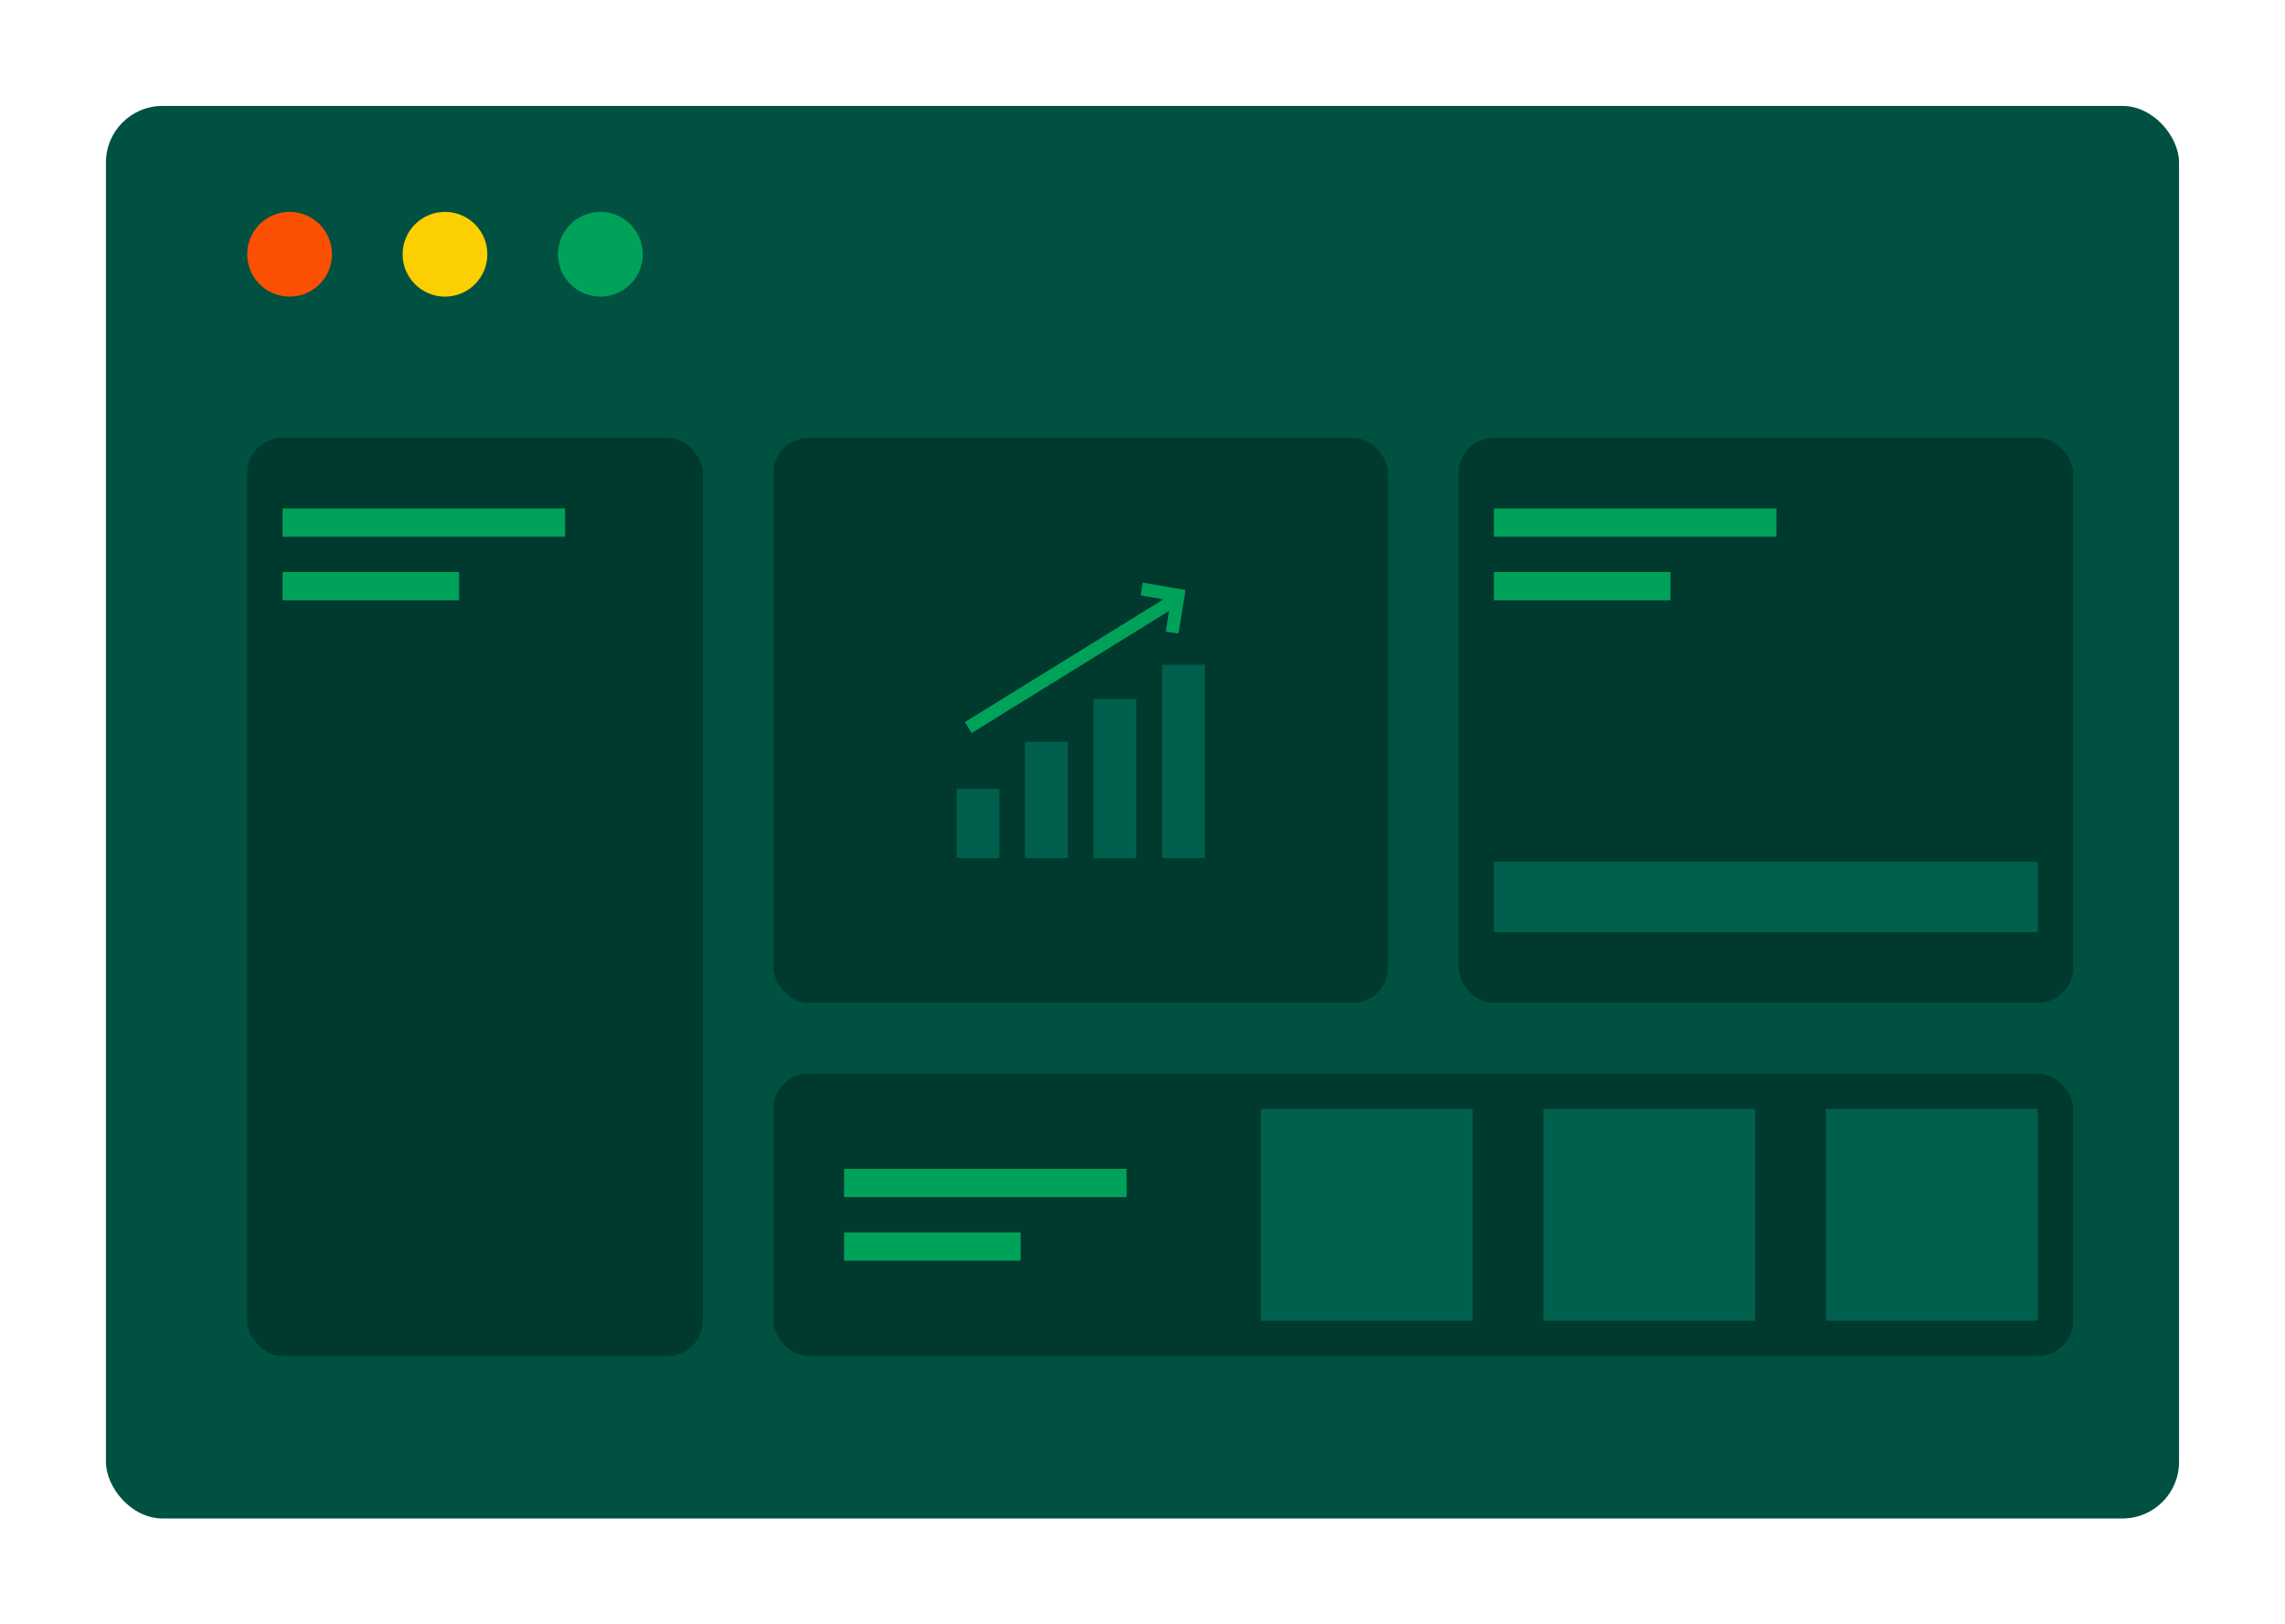 <svg width="647" height="460" viewBox="0 0 647 460" fill="none" xmlns="http://www.w3.org/2000/svg">
<g filter="url(#filter0_d)">
<rect x="30" y="20" width="587" height="400" rx="16" fill="#005141"/>
</g>
<circle cx="82" cy="72" r="12" fill="#FB4F03"/>
<circle cx="126" cy="72" r="12" fill="#FCCF00"/>
<circle cx="170" cy="72" r="12" fill="#00A259"/>
<rect x="70" y="124" width="129" height="260" rx="10" fill="#00392E"/>
<rect x="219" y="124" width="174" height="160" rx="10" fill="#00392E"/>
<g clip-path="url(#clip0)">
<path d="M329.033 188.23H341.155V243H329.033V188.23Z" fill="#015F4D"/>
<path d="M309.637 197.929H321.759V243H309.637V197.929Z" fill="#015F4D"/>
<path d="M290.241 210.051H302.363V243H290.241V210.051Z" fill="#015F4D"/>
<path d="M270.845 223.386H282.967V243H270.845V223.386Z" fill="#015F4D"/>
<path d="M335.676 167.063L333.684 179.44L330.096 178.858L331.045 172.991L275.136 207.577L273.221 204.473L329.396 169.729L322.971 168.588L323.553 165L335.676 167.063Z" fill="#00A259"/>
</g>
<rect x="413" y="124" width="174" height="160" rx="10" fill="#00392E"/>
<rect x="219" y="304" width="368" height="80" rx="10" fill="#00392E"/>
<rect x="239" y="331" width="80" height="8" fill="#00A259"/>
<rect x="239" y="349" width="50" height="8" fill="#00A259"/>
<rect x="80" y="144" width="80" height="8" fill="#00A259"/>
<rect x="423" y="144" width="80" height="8" fill="#00A259"/>
<rect x="423" y="244" width="154" height="20" fill="#015F4D"/>
<rect x="357" y="314" width="60" height="60" fill="#015F4D"/>
<rect x="437" y="314" width="60" height="60" fill="#015F4D"/>
<rect x="517" y="314" width="60" height="60" fill="#015F4D"/>
<rect x="80" y="162" width="50" height="8" fill="#00A259"/>
<rect x="423" y="162" width="50" height="8" fill="#00A259"/>
<defs>
<filter id="filter0_d" x="0" y="0" width="647" height="460" filterUnits="userSpaceOnUse" color-interpolation-filters="sRGB">
<feFlood flood-opacity="0" result="BackgroundImageFix"/>
<feColorMatrix in="SourceAlpha" type="matrix" values="0 0 0 0 0 0 0 0 0 0 0 0 0 0 0 0 0 0 127 0"/>
<feOffset dy="10"/>
<feGaussianBlur stdDeviation="15"/>
<feColorMatrix type="matrix" values="0 0 0 0 0.067 0 0 0 0 0.067 0 0 0 0 0.067 0 0 0 0.2 0"/>
<feBlend mode="normal" in2="BackgroundImageFix" result="effect1_dropShadow"/>
<feBlend mode="normal" in="SourceGraphic" in2="effect1_dropShadow" result="shape"/>
</filter>
<clipPath id="clip0">
<rect width="78" height="78" fill="white" transform="translate(267 165)"/>
</clipPath>
</defs>
</svg>
